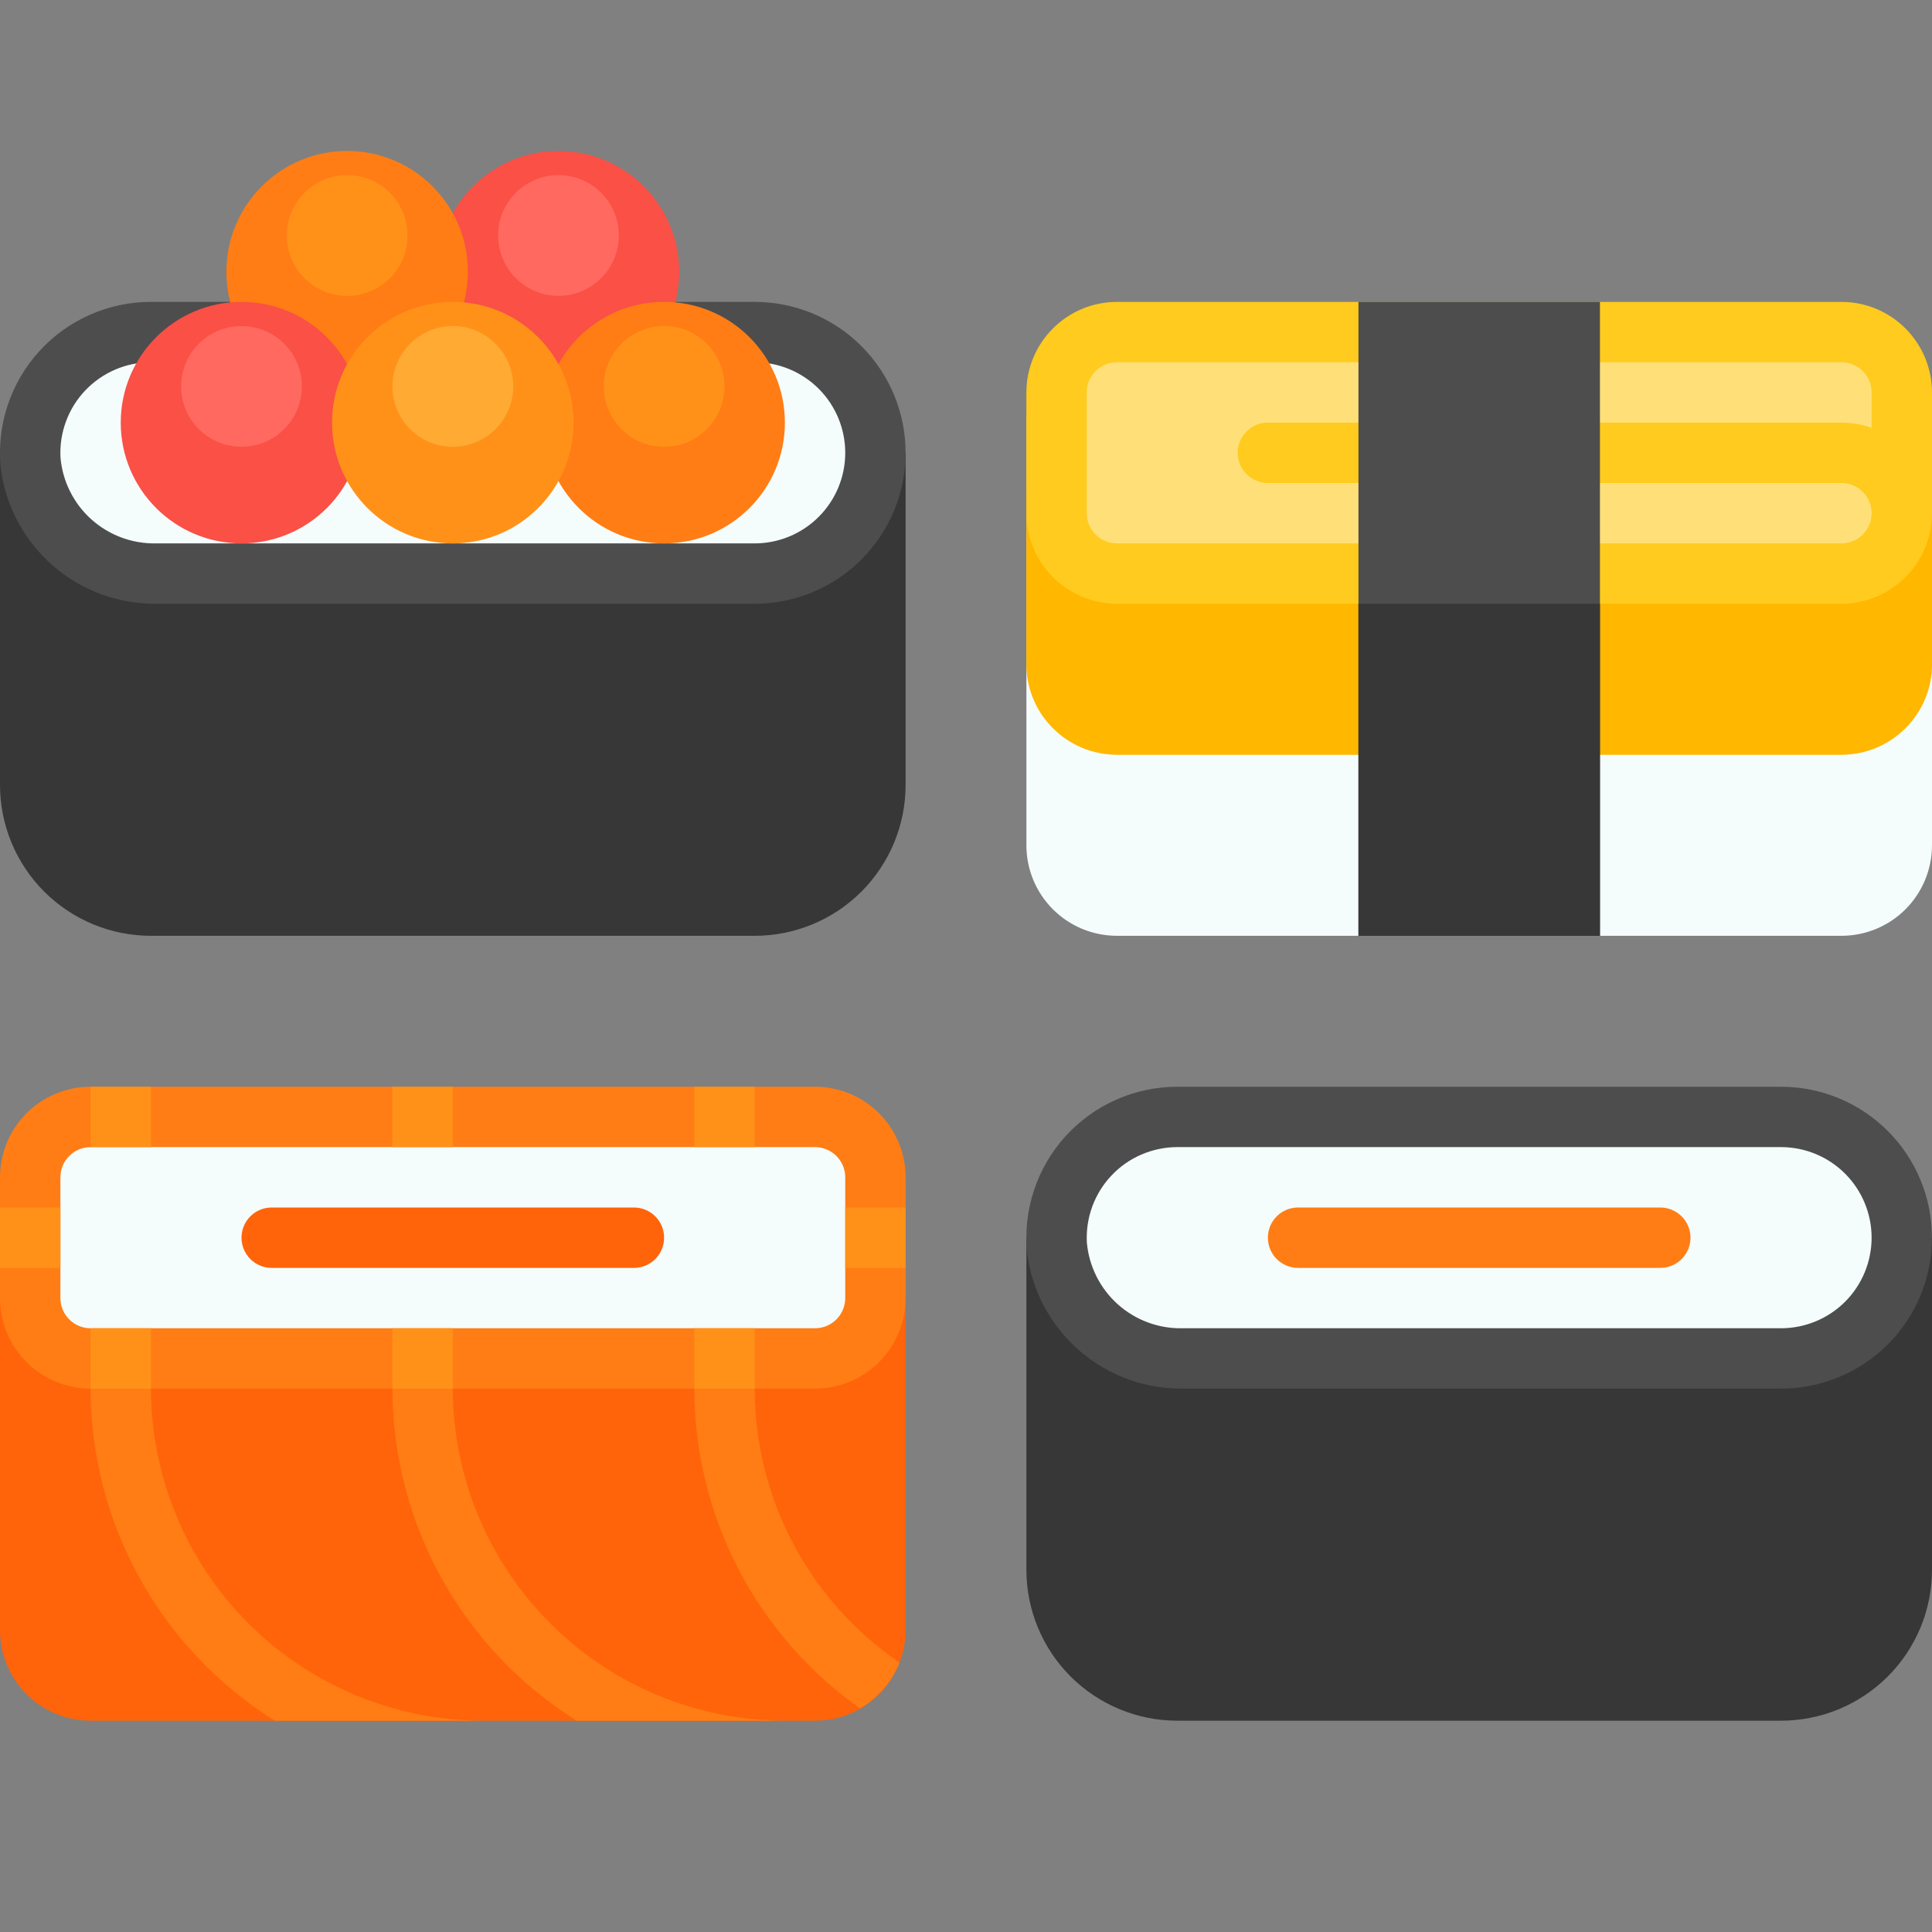 <svg width="54" height="54" viewBox="0 0 54 54" fill="none" xmlns="http://www.w3.org/2000/svg">
<rect x="0" y="0" width="54" height="54" fill="#808080" stroke="none"/>
<g clip-path="url(#clip0_35_507)">
<path d="M49.781 48.094H32.906C31.787 48.094 30.714 47.649 29.923 46.858C29.132 46.067 28.688 44.994 28.688 43.875V34.594H54V43.875C54 44.994 53.556 46.067 52.764 46.858C51.973 47.649 50.9 48.094 49.781 48.094Z" fill="#373737"/>
<path d="M49.781 31.248H32.906C31.042 31.248 29.531 32.759 29.531 34.623C29.531 36.487 31.042 37.998 32.906 37.998H49.781C51.645 37.998 53.156 36.487 53.156 34.623C53.156 32.759 51.645 31.248 49.781 31.248Z" fill="#F5FCFC"/>
<path d="M32.906 30.375C32.317 30.375 31.734 30.498 31.196 30.737C30.657 30.976 30.175 31.325 29.779 31.761C29.384 32.197 29.084 32.712 28.899 33.271C28.715 33.83 28.649 34.422 28.707 35.008C28.839 36.071 29.36 37.047 30.168 37.749C30.977 38.452 32.016 38.83 33.087 38.812H49.781C50.9 38.812 51.973 38.368 52.764 37.577C53.555 36.786 53.999 35.713 53.999 34.594C53.999 33.475 53.555 32.402 52.764 31.611C51.973 30.82 50.9 30.375 49.781 30.375H32.906ZM52.312 34.594C52.312 35.265 52.045 35.909 51.571 36.384C51.096 36.858 50.452 37.125 49.781 37.125H33.049C32.383 37.139 31.737 36.899 31.241 36.454C30.746 36.01 30.437 35.393 30.378 34.73C30.36 34.386 30.412 34.043 30.53 33.72C30.649 33.398 30.832 33.102 31.069 32.853C31.305 32.603 31.59 32.404 31.906 32.269C32.222 32.133 32.562 32.062 32.906 32.062H49.781C50.452 32.062 51.096 32.329 51.571 32.804C52.045 33.279 52.312 33.922 52.312 34.594Z" fill="#4D4D4D"/>
<path d="M46.406 33.75H36.281C35.815 33.75 35.438 34.128 35.438 34.594C35.438 35.06 35.815 35.438 36.281 35.438H46.406C46.872 35.438 47.25 35.06 47.25 34.594C47.25 34.128 46.872 33.75 46.406 33.75Z" fill="#FF7D14"/>
<path d="M22.781 48.094H2.531C1.86 48.094 1.216 47.827 0.741 47.352C0.267 46.878 0 46.234 0 45.562L0 36.281H25.312V45.562C25.312 46.234 25.046 46.878 24.571 47.352C24.096 47.827 23.453 48.094 22.781 48.094Z" fill="#FF640A"/>
<path d="M22.781 31.248H2.531C1.599 31.248 0.844 32.004 0.844 32.936V36.311C0.844 37.243 1.599 37.998 2.531 37.998H22.781C23.713 37.998 24.469 37.243 24.469 36.311V32.936C24.469 32.004 23.713 31.248 22.781 31.248Z" fill="#F5FCFC"/>
<path d="M22.781 32.062C23.005 32.063 23.219 32.152 23.378 32.31C23.536 32.468 23.625 32.682 23.625 32.906V36.281C23.625 36.505 23.536 36.719 23.378 36.878C23.219 37.036 23.005 37.125 22.781 37.125H2.531C2.308 37.125 2.093 37.036 1.935 36.878C1.777 36.719 1.688 36.505 1.688 36.281V32.906C1.688 32.682 1.777 32.468 1.935 32.31C2.093 32.152 2.308 32.063 2.531 32.062H22.781ZM22.781 30.375H2.531C1.86 30.375 1.216 30.642 0.741 31.116C0.267 31.591 0 32.235 0 32.906L0 36.281C0 36.953 0.267 37.596 0.741 38.071C1.216 38.546 1.86 38.812 2.531 38.812H22.781C23.453 38.812 24.096 38.546 24.571 38.071C25.046 37.596 25.312 36.953 25.312 36.281V32.906C25.312 32.235 25.046 31.591 24.571 31.116C24.096 30.642 23.453 30.375 22.781 30.375Z" fill="#FF7D14"/>
<path d="M17.719 33.75H7.594C7.128 33.75 6.75 34.128 6.75 34.594C6.75 35.06 7.128 35.438 7.594 35.438H17.719C18.185 35.438 18.562 35.06 18.562 34.594C18.562 34.128 18.185 33.75 17.719 33.75Z" fill="#FF640A"/>
<path d="M4.219 38.812H2.531C2.533 40.669 3.007 42.495 3.908 44.118C4.809 45.742 6.107 47.109 7.681 48.094H13.5C11.039 48.091 8.68 47.112 6.94 45.372C5.2 43.632 4.222 41.273 4.219 38.812Z" fill="#FF7D14"/>
<path d="M12.656 38.812H10.969C10.971 40.669 11.444 42.495 12.345 44.118C13.246 45.742 14.544 47.109 16.119 48.094H21.938C19.477 48.091 17.118 47.112 15.378 45.372C13.638 43.632 12.659 41.273 12.656 38.812Z" fill="#FF7D14"/>
<path d="M21.094 38.812H19.406C19.408 40.564 19.829 42.289 20.634 43.844C21.44 45.398 22.607 46.737 24.037 47.748C24.54 47.461 24.929 47.009 25.138 46.468C23.892 45.617 22.873 44.475 22.168 43.141C21.463 41.807 21.094 40.321 21.094 38.812Z" fill="#FF7D14"/>
<path d="M2.531 37.125H4.219V38.812H2.531V37.125Z" fill="#FF9119"/>
<path d="M10.969 37.125H12.656V38.812H10.969V37.125Z" fill="#FF9119"/>
<path d="M19.406 37.125H21.094V38.812H19.406V37.125Z" fill="#FF9119"/>
<path d="M2.531 30.375H4.219V32.062H2.531V30.375Z" fill="#FF9119"/>
<path d="M19.406 30.375H21.094V32.062H19.406V30.375Z" fill="#FF9119"/>
<path d="M23.625 33.75H25.312V35.438H23.625V33.75Z" fill="#FF9119"/>
<path d="M0 33.75H1.688V35.438H0V33.75Z" fill="#FF9119"/>
<path d="M10.969 30.375H12.656V32.062H10.969V30.375Z" fill="#FF9119"/>
<path d="M21.094 26.156H4.219C3.1 26.156 2.027 25.712 1.236 24.921C0.444 24.129 0 23.056 0 21.938L0 12.656H25.312V21.938C25.312 23.056 24.868 24.129 24.077 24.921C23.286 25.712 22.213 26.156 21.094 26.156Z" fill="#373737"/>
<path d="M21.094 9.311H4.219C2.355 9.311 0.844 10.822 0.844 12.686C0.844 14.55 2.355 16.061 4.219 16.061H21.094C22.958 16.061 24.469 14.55 24.469 12.686C24.469 10.822 22.958 9.311 21.094 9.311Z" fill="#F5FCFC"/>
<path d="M4.218 8.438C3.629 8.438 3.047 8.561 2.508 8.8C1.97 9.038 1.487 9.387 1.092 9.824C0.696 10.26 0.397 10.774 0.212 11.334C0.027 11.893 -0.038 12.485 0.019 13.071C0.152 14.133 0.672 15.11 1.481 15.812C2.289 16.514 3.329 16.893 4.4 16.875H21.093C22.212 16.875 23.285 16.43 24.076 15.639C24.867 14.848 25.312 13.775 25.312 12.656C25.312 11.537 24.867 10.464 24.076 9.673C23.285 8.882 22.212 8.438 21.093 8.438H4.218ZM23.625 12.656C23.625 13.328 23.358 13.971 22.883 14.446C22.408 14.921 21.765 15.188 21.093 15.188H4.362C3.696 15.201 3.05 14.961 2.554 14.517C2.058 14.072 1.75 13.456 1.691 12.792C1.672 12.449 1.724 12.105 1.843 11.783C1.961 11.46 2.144 11.165 2.381 10.915C2.618 10.666 2.902 10.467 3.218 10.331C3.534 10.195 3.874 10.125 4.218 10.125H21.093C21.765 10.125 22.408 10.392 22.883 10.866C23.358 11.341 23.625 11.985 23.625 12.656Z" fill="#4D4D4D"/>
<path d="M15.609 10.969C17.473 10.969 18.984 9.458 18.984 7.594C18.984 5.73 17.473 4.219 15.609 4.219C13.745 4.219 12.234 5.73 12.234 7.594C12.234 9.458 13.745 10.969 15.609 10.969Z" fill="#FA5046"/>
<path d="M9.703 10.969C11.567 10.969 13.078 9.458 13.078 7.594C13.078 5.73 11.567 4.219 9.703 4.219C7.839 4.219 6.328 5.73 6.328 7.594C6.328 9.458 7.839 10.969 9.703 10.969Z" fill="#FF7D14"/>
<path d="M18.562 15.188C20.427 15.188 21.938 13.677 21.938 11.812C21.938 9.949 20.427 8.438 18.562 8.438C16.698 8.438 15.188 9.949 15.188 11.812C15.188 13.677 16.698 15.188 18.562 15.188Z" fill="#FF7D14"/>
<path d="M6.75 15.188C8.614 15.188 10.125 13.677 10.125 11.812C10.125 9.949 8.614 8.438 6.75 8.438C4.886 8.438 3.375 9.949 3.375 11.812C3.375 13.677 4.886 15.188 6.75 15.188Z" fill="#FA5046"/>
<path d="M12.656 15.188C14.52 15.188 16.031 13.677 16.031 11.812C16.031 9.949 14.52 8.438 12.656 8.438C10.792 8.438 9.281 9.949 9.281 11.812C9.281 13.677 10.792 15.188 12.656 15.188Z" fill="#FF9119"/>
<path d="M15.609 8.269C16.541 8.269 17.297 7.513 17.297 6.581C17.297 5.649 16.541 4.894 15.609 4.894C14.677 4.894 13.922 5.649 13.922 6.581C13.922 7.513 14.677 8.269 15.609 8.269Z" fill="#FF695F"/>
<path d="M9.703 8.269C10.635 8.269 11.391 7.513 11.391 6.581C11.391 5.649 10.635 4.894 9.703 4.894C8.771 4.894 8.016 5.649 8.016 6.581C8.016 7.513 8.771 8.269 9.703 8.269Z" fill="#FF9119"/>
<path d="M18.562 12.488C19.494 12.488 20.25 11.732 20.25 10.8C20.25 9.868 19.494 9.113 18.562 9.113C17.631 9.113 16.875 9.868 16.875 10.8C16.875 11.732 17.631 12.488 18.562 12.488Z" fill="#FF9119"/>
<path d="M6.75 12.488C7.682 12.488 8.438 11.732 8.438 10.8C8.438 9.868 7.682 9.113 6.75 9.113C5.818 9.113 5.062 9.868 5.062 10.8C5.062 11.732 5.818 12.488 6.75 12.488Z" fill="#FF695F"/>
<path d="M12.656 12.488C13.588 12.488 14.344 11.732 14.344 10.8C14.344 9.868 13.588 9.113 12.656 9.113C11.724 9.113 10.969 9.868 10.969 10.8C10.969 11.732 11.724 12.488 12.656 12.488Z" fill="#FFAA32"/>
<path d="M51.469 26.156H31.219C30.547 26.156 29.904 25.89 29.429 25.415C28.954 24.94 28.688 24.296 28.688 23.625V14.344H54V23.625C54 24.296 53.733 24.94 53.259 25.415C52.784 25.89 52.14 26.156 51.469 26.156Z" fill="#F5FCFC"/>
<path d="M51.469 9.281H31.219C29.821 9.281 28.688 10.415 28.688 11.812V18.562C28.688 19.96 29.821 21.094 31.219 21.094H51.469C52.867 21.094 54 19.96 54 18.562V11.812C54 10.415 52.867 9.281 51.469 9.281Z" fill="#FFE078"/>
<path d="M51.469 16.031H31.219C30.547 16.031 29.904 15.765 29.429 15.29C28.954 14.815 28.688 14.171 28.688 13.5V18.562C28.688 19.234 28.954 19.878 29.429 20.352C29.904 20.827 30.547 21.094 31.219 21.094H51.469C52.14 21.094 52.784 20.827 53.259 20.352C53.733 19.878 54 19.234 54 18.562V13.5C54 14.171 53.733 14.815 53.259 15.29C52.784 15.765 52.14 16.031 51.469 16.031Z" fill="#FFB700"/>
<path d="M51.469 16.875H31.219C30.548 16.874 29.904 16.607 29.43 16.133C28.955 15.658 28.688 15.015 28.688 14.344V10.969C28.688 10.298 28.955 9.654 29.43 9.18C29.904 8.705 30.548 8.438 31.219 8.438H51.469C52.14 8.438 52.783 8.705 53.258 9.18C53.732 9.654 53.999 10.298 54 10.969V14.344C53.999 15.015 53.732 15.658 53.258 16.133C52.783 16.607 52.14 16.874 51.469 16.875ZM31.219 10.125C30.995 10.125 30.78 10.214 30.622 10.372C30.464 10.53 30.375 10.745 30.375 10.969V14.344C30.375 14.568 30.464 14.782 30.622 14.94C30.78 15.099 30.995 15.188 31.219 15.188H51.469C51.693 15.188 51.907 15.099 52.065 14.94C52.224 14.782 52.312 14.568 52.312 14.344C52.312 14.12 52.224 13.905 52.065 13.747C51.907 13.589 51.693 13.5 51.469 13.5H35.438C35.214 13.5 34.999 13.411 34.841 13.253C34.683 13.095 34.594 12.88 34.594 12.656C34.594 12.432 34.683 12.218 34.841 12.06C34.999 11.901 35.214 11.812 35.438 11.812H51.469C51.756 11.812 52.041 11.861 52.312 11.957V10.969C52.312 10.745 52.224 10.53 52.065 10.372C51.907 10.214 51.693 10.125 51.469 10.125H31.219Z" fill="#FFCB1E"/>
<path d="M37.969 8.438H44.719V26.156H37.969V8.438Z" fill="#4D4D4D"/>
<path d="M37.969 16.875H44.719V26.156H37.969V16.875Z" fill="#373737"/>
</g>
<defs>
<clipPath id="clip0_35_507">
<rect width="54" height="54" fill="white"/>
</clipPath>
</defs>
</svg>
